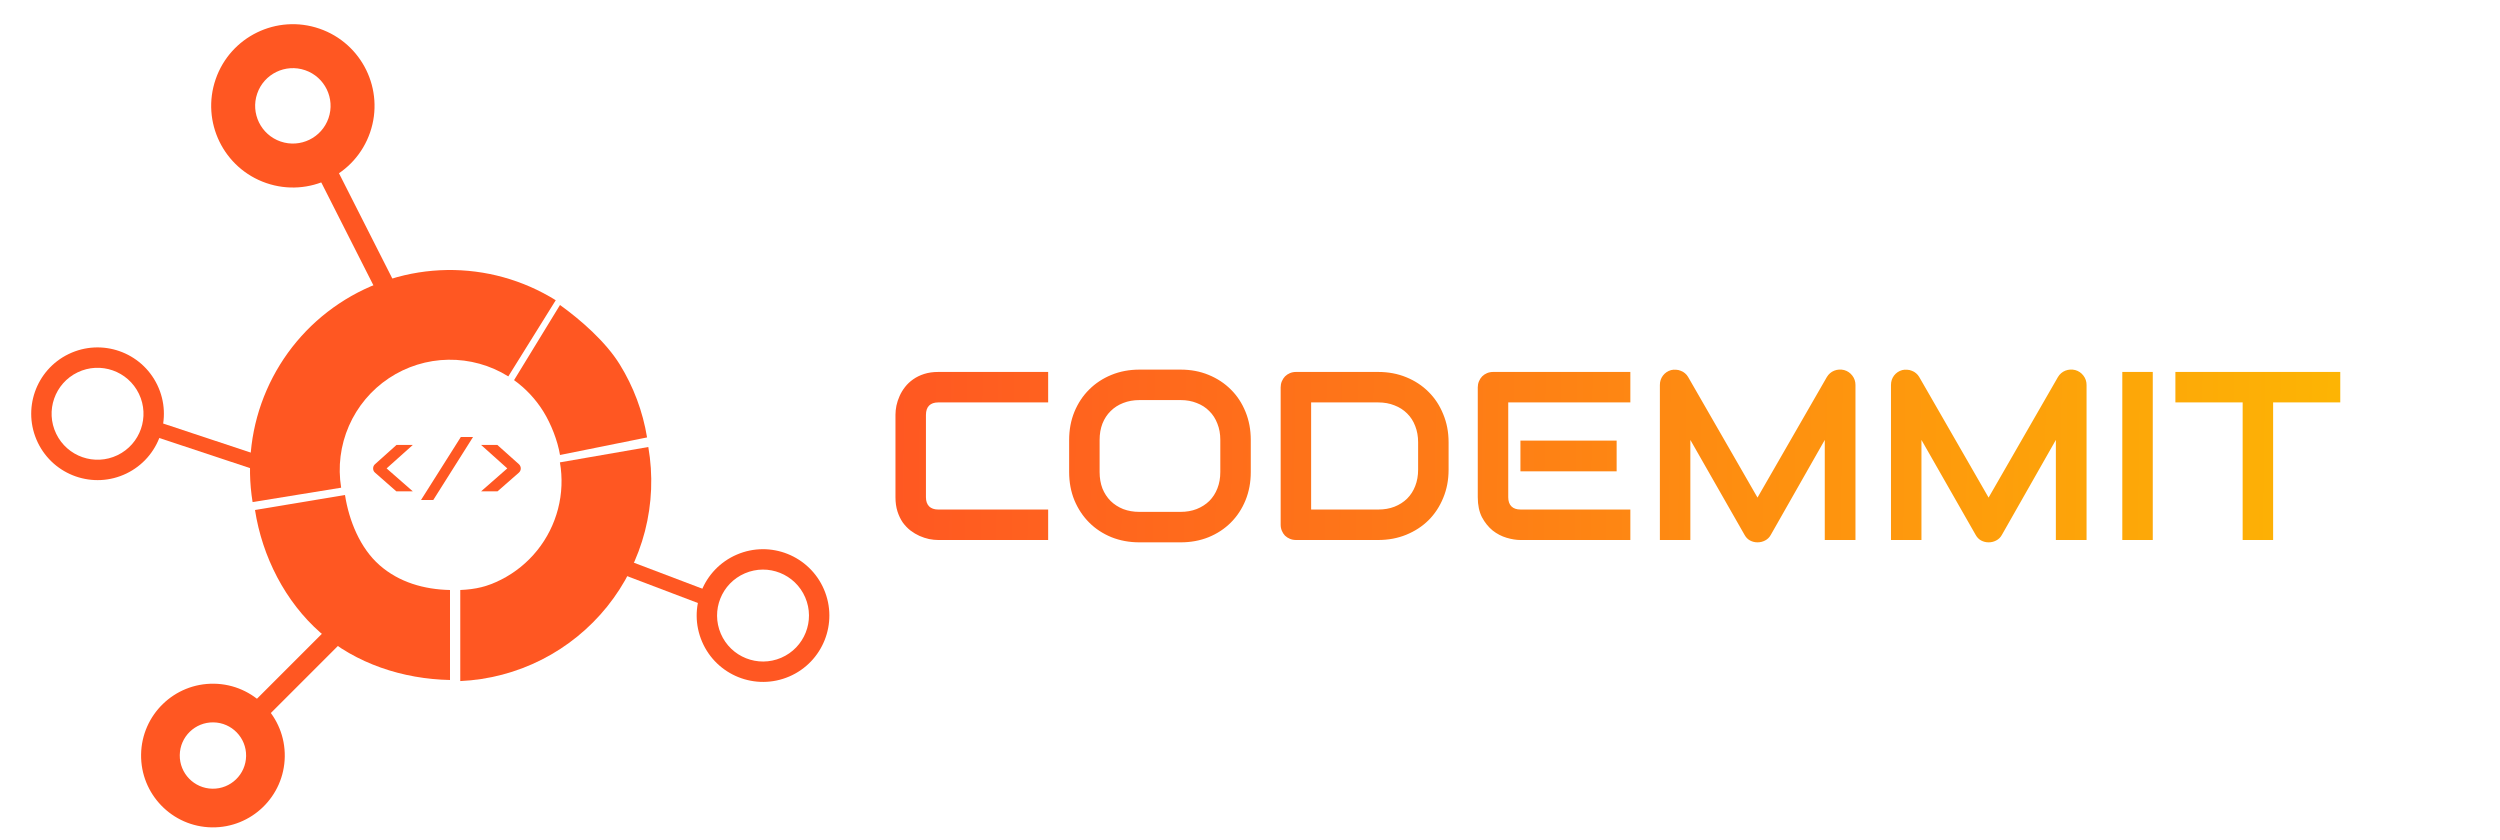<svg width="250" height="84" viewBox="0 0 250 84" fill="none" xmlns="http://www.w3.org/2000/svg">
<path d="M55.574 30.023C52.313 27.993 48.537 26.944 44.696 27.002C40.855 27.061 37.113 28.224 33.916 30.353C30.718 32.481 28.202 35.486 26.667 39.007C25.131 42.528 24.643 46.417 25.259 50.208L34.115 48.769C33.775 46.678 34.044 44.534 34.891 42.593C35.737 40.651 37.125 38.995 38.888 37.821C40.651 36.647 42.715 36.005 44.832 35.973C46.95 35.941 49.032 36.519 50.83 37.639L55.574 30.023Z" fill="#FF5722"/>
<path d="M64.706 43.742C64.282 41.15 63.352 38.667 61.969 36.434C60.586 34.202 58.132 32.033 56 30.5L51.406 38.014C52.582 38.86 53.58 39.928 54.342 41.16C55.105 42.391 55.766 44.071 56 45.5L64.706 43.742Z" fill="#FF5722"/>
<path d="M25.5 51C26.22 55.647 28.515 60.179 32.054 63.276C35.593 66.373 40.298 67.903 45 68L45 59C42.408 58.946 39.914 58.232 37.963 56.524C36.011 54.817 34.897 52.062 34.5 49.5L25.5 51Z" fill="#FF5722"/>
<path d="M46.027 68.107C48.865 67.979 51.643 67.248 54.176 65.963C56.709 64.677 58.94 62.867 60.719 60.653C62.498 58.438 63.785 55.87 64.494 53.119C65.203 50.369 65.318 47.498 64.831 44.7L55.992 46.237C56.26 47.78 56.197 49.363 55.806 50.88C55.415 52.397 54.705 53.813 53.724 55.034C52.743 56.255 51.514 57.253 50.117 57.962C48.72 58.67 47.592 58.929 46.027 59L46.027 68.107Z" fill="#FF5722"/>
<path d="M37.008 13.246C35.538 17.51 30.891 19.775 26.626 18.305C22.362 16.836 20.096 12.188 21.565 7.925C23.034 3.662 27.682 1.397 31.947 2.866C36.211 4.336 38.477 8.983 37.008 13.246ZM25.721 9.357C25.042 11.326 26.089 13.472 28.058 14.15C30.027 14.829 32.173 13.783 32.852 11.814C33.53 9.846 32.484 7.699 30.515 7.021C28.546 6.342 26.399 7.388 25.721 9.357Z" fill="#FF5722"/>
<line y1="-1" x2="21.663" y2="-1" transform="matrix(0.452 0.892 -0.925 0.38 30.89 15.801)" stroke="#FF5722" stroke-width="2"/>
<path d="M21.402 68.371C25.37 68.431 28.538 71.696 28.477 75.663C28.417 79.63 25.152 82.797 21.184 82.737C17.216 82.677 14.049 79.412 14.109 75.445C14.169 71.478 17.434 68.311 21.402 68.371ZM21.243 78.871C23.075 78.899 24.583 77.436 24.611 75.604C24.639 73.772 23.176 72.265 21.343 72.237C19.511 72.209 18.003 73.672 17.976 75.504C17.948 77.336 19.411 78.843 21.243 78.871Z" fill="#FF5722"/>
<line y1="-1" x2="19.056" y2="-1" transform="matrix(0.707 -0.707 0.649 0.761 25.532 72.855)" stroke="#FF5722" stroke-width="2"/>
<path d="M15.73 38.497C17.321 41.798 15.936 45.763 12.636 47.354C9.337 48.944 5.372 47.558 3.781 44.257C2.19 40.956 3.575 36.99 6.874 35.4C10.174 33.809 14.139 35.196 15.73 38.497ZM5.617 43.372C6.719 45.658 9.465 46.619 11.751 45.517C14.037 44.415 14.996 41.669 13.894 39.382C12.792 37.095 10.046 36.135 7.76 37.236C5.474 38.338 4.514 41.085 5.617 43.372Z" fill="#FF5722"/>
<line y1="-0.75" x2="17.593" y2="-0.75" transform="matrix(0.949 0.315 -0.39 0.921 14.561 43.346)" stroke="#FF5722" stroke-width="1.5"/>
<path d="M70.21 64.177C68.761 60.811 70.315 56.909 73.68 55.461C77.044 54.013 80.946 55.568 82.395 58.934C83.843 62.3 82.29 66.203 78.925 67.65C75.56 69.098 71.658 67.543 70.21 64.177ZM80.522 59.74C79.519 57.408 76.816 56.331 74.486 57.334C72.155 58.337 71.079 61.04 72.082 63.372C73.085 65.704 75.788 66.781 78.119 65.778C80.45 64.775 81.526 62.071 80.522 59.74Z" fill="#FF5722"/>
<line y1="-0.75" x2="17.593" y2="-0.75" transform="matrix(-0.935 -0.355 0.429 -0.903 71.585 59.383)" stroke="#FF5722" stroke-width="1.5"/>
<path d="M41.28 44.494L38.661 46.84L41.28 49.134H39.632L37.51 47.271C37.378 47.163 37.312 47.019 37.312 46.84C37.312 46.758 37.328 46.681 37.36 46.607C37.395 46.534 37.442 46.471 37.501 46.419L39.65 44.494H41.28ZM47.305 43.698L43.328 50H42.102L46.084 43.698H47.305ZM49.735 44.494L51.889 46.419C51.947 46.471 51.993 46.534 52.025 46.607C52.06 46.681 52.078 46.758 52.078 46.84C52.078 46.925 52.06 47.006 52.025 47.082C51.99 47.155 51.941 47.218 51.88 47.271L49.753 49.134H48.109L50.728 46.84L48.109 44.494H49.735Z" fill="#FF5722"/>
<path d="M104.816 54H93.824C93.543 54 93.238 53.969 92.91 53.906C92.59 53.836 92.269 53.73 91.949 53.59C91.637 53.449 91.336 53.27 91.047 53.051C90.758 52.824 90.5 52.555 90.273 52.242C90.055 51.922 89.879 51.555 89.746 51.141C89.613 50.719 89.547 50.246 89.547 49.723V41.473C89.547 41.191 89.578 40.891 89.641 40.57C89.711 40.242 89.816 39.922 89.957 39.609C90.098 39.289 90.281 38.984 90.508 38.695C90.734 38.406 91.004 38.152 91.316 37.934C91.637 37.707 92.004 37.527 92.418 37.395C92.832 37.262 93.301 37.195 93.824 37.195H104.816V40.242H93.824C93.426 40.242 93.121 40.348 92.91 40.559C92.699 40.77 92.594 41.082 92.594 41.496V49.723C92.594 50.113 92.699 50.418 92.91 50.637C93.129 50.848 93.434 50.953 93.824 50.953H104.816V54ZM125.078 47.203C125.078 48.227 124.902 49.168 124.551 50.027C124.199 50.887 123.711 51.629 123.086 52.254C122.461 52.879 121.719 53.367 120.859 53.719C120.008 54.062 119.078 54.234 118.07 54.234H113.945C112.938 54.234 112.004 54.062 111.145 53.719C110.285 53.367 109.543 52.879 108.918 52.254C108.293 51.629 107.801 50.887 107.441 50.027C107.09 49.168 106.914 48.227 106.914 47.203V43.992C106.914 42.977 107.09 42.039 107.441 41.18C107.801 40.312 108.293 39.57 108.918 38.953C109.543 38.328 110.285 37.84 111.145 37.488C112.004 37.137 112.938 36.961 113.945 36.961H118.07C119.078 36.961 120.008 37.137 120.859 37.488C121.719 37.84 122.461 38.328 123.086 38.953C123.711 39.57 124.199 40.312 124.551 41.18C124.902 42.039 125.078 42.977 125.078 43.992V47.203ZM122.031 43.992C122.031 43.391 121.934 42.848 121.738 42.363C121.551 41.871 121.281 41.453 120.93 41.109C120.586 40.758 120.168 40.488 119.676 40.301C119.191 40.105 118.656 40.008 118.07 40.008H113.945C113.352 40.008 112.809 40.105 112.316 40.301C111.832 40.488 111.414 40.758 111.062 41.109C110.711 41.453 110.438 41.871 110.242 42.363C110.055 42.848 109.961 43.391 109.961 43.992V47.203C109.961 47.805 110.055 48.352 110.242 48.844C110.438 49.328 110.711 49.746 111.062 50.098C111.414 50.441 111.832 50.711 112.316 50.906C112.809 51.094 113.352 51.188 113.945 51.188H118.047C118.641 51.188 119.18 51.094 119.664 50.906C120.156 50.711 120.578 50.441 120.93 50.098C121.281 49.746 121.551 49.328 121.738 48.844C121.934 48.352 122.031 47.805 122.031 47.203V43.992ZM144.859 46.969C144.859 47.992 144.68 48.934 144.32 49.793C143.969 50.652 143.48 51.395 142.855 52.02C142.23 52.637 141.488 53.121 140.629 53.473C139.77 53.824 138.836 54 137.828 54H129.602C129.383 54 129.18 53.961 128.992 53.883C128.805 53.805 128.641 53.699 128.5 53.566C128.367 53.426 128.262 53.262 128.184 53.074C128.105 52.887 128.066 52.684 128.066 52.465V38.73C128.066 38.52 128.105 38.32 128.184 38.133C128.262 37.945 128.367 37.781 128.5 37.641C128.641 37.5 128.805 37.391 128.992 37.312C129.18 37.234 129.383 37.195 129.602 37.195H137.828C138.836 37.195 139.77 37.371 140.629 37.723C141.488 38.074 142.23 38.562 142.855 39.188C143.48 39.805 143.969 40.547 144.32 41.414C144.68 42.273 144.859 43.211 144.859 44.227V46.969ZM141.812 44.227C141.812 43.633 141.715 43.09 141.52 42.598C141.332 42.105 141.062 41.688 140.711 41.344C140.359 40.992 139.938 40.723 139.445 40.535C138.961 40.34 138.422 40.242 137.828 40.242H131.113V50.953H137.828C138.422 50.953 138.961 50.859 139.445 50.672C139.938 50.477 140.359 50.207 140.711 49.863C141.062 49.512 141.332 49.094 141.52 48.609C141.715 48.117 141.812 47.57 141.812 46.969V44.227ZM161.664 47.133H152.043V44.062H161.664V47.133ZM163.035 54H152.043C151.621 54 151.16 53.926 150.66 53.777C150.16 53.629 149.695 53.387 149.266 53.051C148.844 52.707 148.488 52.266 148.199 51.727C147.918 51.18 147.777 50.512 147.777 49.723V38.73C147.777 38.52 147.816 38.32 147.895 38.133C147.973 37.945 148.078 37.781 148.211 37.641C148.352 37.5 148.516 37.391 148.703 37.312C148.891 37.234 149.094 37.195 149.312 37.195H163.035V40.242H150.824V49.723C150.824 50.121 150.93 50.426 151.141 50.637C151.352 50.848 151.66 50.953 152.066 50.953H163.035V54ZM185.547 54H182.477V43.992L177.074 53.496C176.941 53.738 176.754 53.922 176.512 54.047C176.277 54.172 176.023 54.234 175.75 54.234C175.484 54.234 175.234 54.172 175 54.047C174.773 53.922 174.594 53.738 174.461 53.496L169.035 43.992V54H165.988V38.496C165.988 38.145 166.09 37.832 166.293 37.559C166.504 37.285 166.777 37.102 167.113 37.008C167.277 36.969 167.441 36.957 167.605 36.973C167.77 36.98 167.926 37.016 168.074 37.078C168.23 37.133 168.371 37.215 168.496 37.324C168.621 37.426 168.727 37.551 168.812 37.699L175.75 49.758L182.688 37.699C182.867 37.402 183.113 37.191 183.426 37.066C183.746 36.941 184.078 36.922 184.422 37.008C184.75 37.102 185.02 37.285 185.23 37.559C185.441 37.832 185.547 38.145 185.547 38.496V54ZM208.656 54H205.586V43.992L200.184 53.496C200.051 53.738 199.863 53.922 199.621 54.047C199.387 54.172 199.133 54.234 198.859 54.234C198.594 54.234 198.344 54.172 198.109 54.047C197.883 53.922 197.703 53.738 197.57 53.496L192.145 43.992V54H189.098V38.496C189.098 38.145 189.199 37.832 189.402 37.559C189.613 37.285 189.887 37.102 190.223 37.008C190.387 36.969 190.551 36.957 190.715 36.973C190.879 36.98 191.035 37.016 191.184 37.078C191.34 37.133 191.48 37.215 191.605 37.324C191.73 37.426 191.836 37.551 191.922 37.699L198.859 49.758L205.797 37.699C205.977 37.402 206.223 37.191 206.535 37.066C206.855 36.941 207.188 36.922 207.531 37.008C207.859 37.102 208.129 37.285 208.34 37.559C208.551 37.832 208.656 38.145 208.656 38.496V54ZM215.277 54H212.23V37.195H215.277V54ZM234.027 40.242H227.312V54H224.266V40.242H217.539V37.195H234.027V40.242Z" fill="url(#paint0_linear_6_25)"/>
<defs>
<linearGradient id="paint0_linear_6_25" x1="88" y1="45.333" x2="238.109" y2="47.387" gradientUnits="userSpaceOnUse">
<stop stop-color="#FF5722"/>
<stop offset="1" stop-color="#FDB703"/>
<stop offset="1" stop-color="#F5793B" stop-opacity="0"/>
</linearGradient>
</defs>
</svg>
